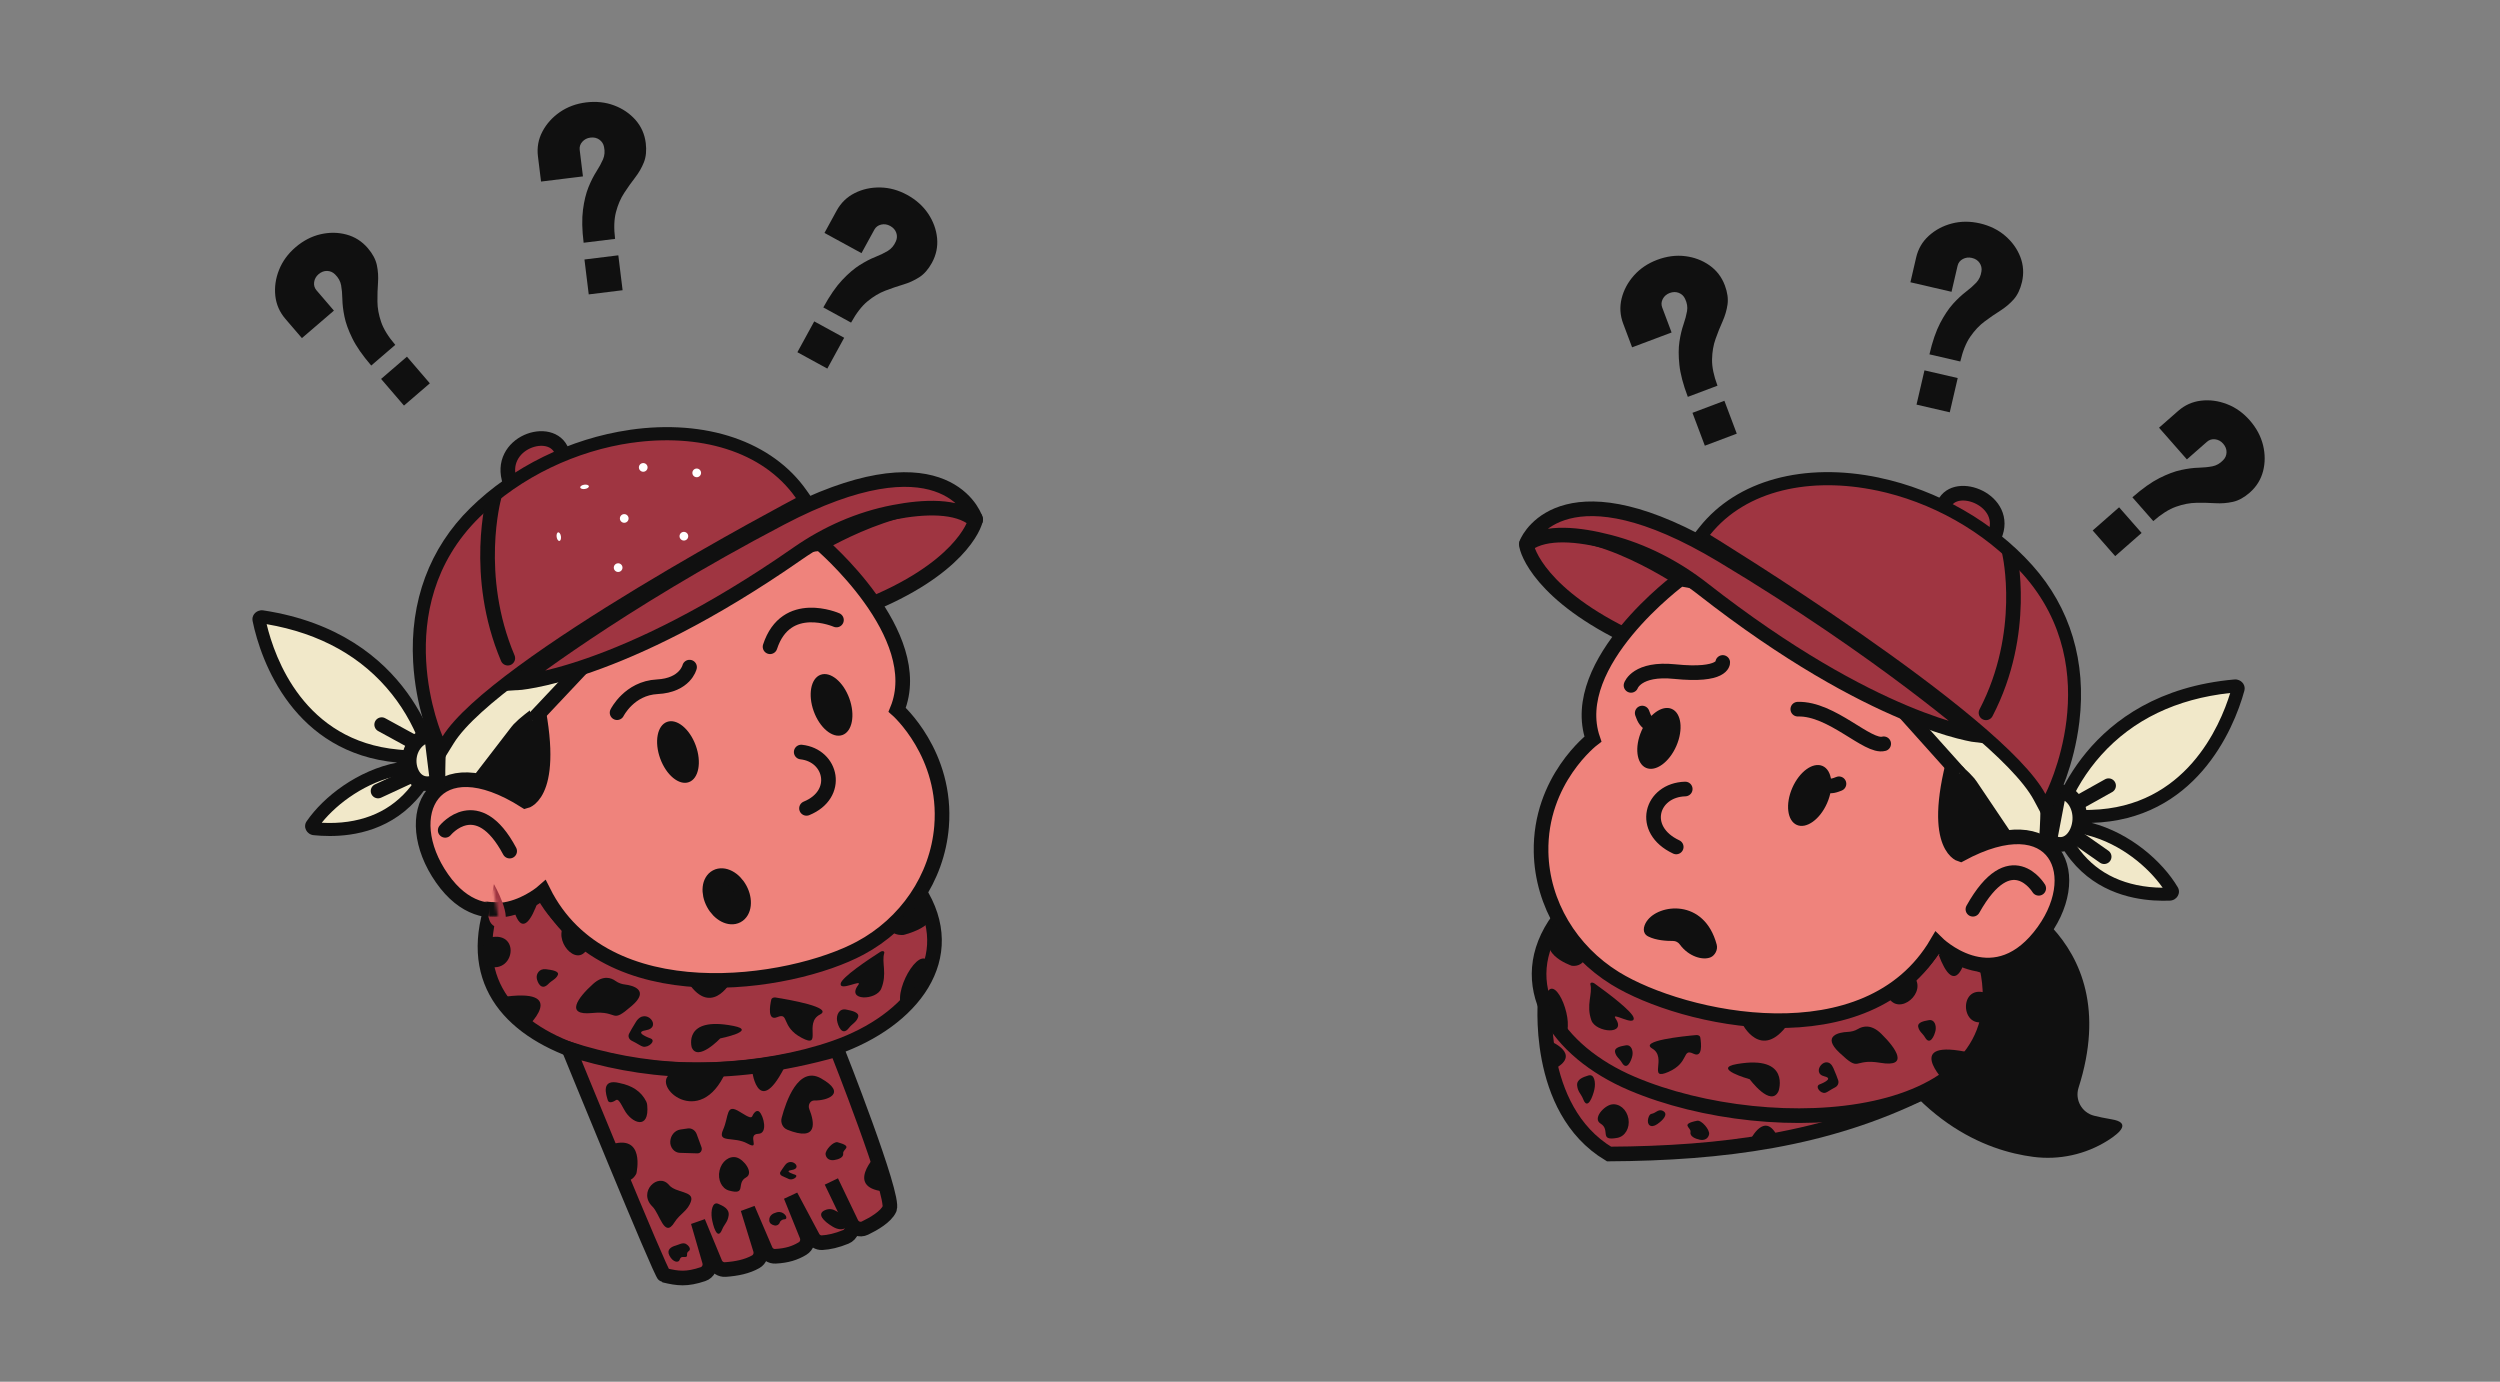 <svg width="854" height="472" viewBox="0 0 854 472" fill="none" xmlns="http://www.w3.org/2000/svg">
<rect x="0" y="0" width="854" height="472" fill="#808080" stroke="none"/>
<path d="M527.907 340.66C527.907 340.66 523.904 378.793 549.642 394.211C588.285 393.983 623.924 389.422 657.351 372.851" fill="#9F3541"/>
<path d="M527.907 340.66C527.907 340.66 523.904 378.793 549.642 394.211C588.285 393.983 623.924 389.422 657.351 372.851" stroke="#101010" stroke-width="5" stroke-miterlimit="10"/>
<path d="M679.229 302.122C679.229 302.122 727.062 318.236 710.036 371.566C708.716 375.689 711.146 380.083 715.34 381.13C716.984 381.536 718.972 381.969 721.405 382.374C727.763 383.451 724.66 386.668 719.99 389.617C712.438 394.372 703.407 396.344 694.563 395.184C678.524 393.106 652.644 383.347 634.389 344.863C606.125 285.267 679.229 302.122 679.229 302.122Z" fill="#101010"/>
<path d="M704.181 249.698L670.777 242.682L659.98 294.09L693.385 301.105L704.181 249.698Z" fill="#101010" stroke="#101010" stroke-width="5" stroke-miterlimit="10" stroke-linecap="round"/>
<path d="M729.434 304.488C716.386 301.748 707.344 293.584 702.548 280.227L713.96 283.246C726.781 286.636 737.302 296.204 742.039 304.208C742.185 304.451 742.18 304.692 742.052 304.939C741.975 305.089 741.721 305.43 741.171 305.451C737.043 305.601 733.107 305.275 729.445 304.506L729.434 304.488ZM702.797 279.187C707.279 266.369 721.867 238.013 763.481 234.328C763.603 234.323 763.725 234.318 763.827 234.34C764.103 234.398 764.343 234.554 764.478 234.78C764.593 234.956 764.614 235.142 764.557 235.343C761.858 245.304 750.244 277.849 714.457 278.86L702.783 279.184L702.797 279.187Z" fill="#F1E8C9"/>
<path d="M761.839 236.729C758.376 248.017 746.59 275.747 714.39 276.646L706.028 276.877C708.874 269.829 712.802 263.478 717.773 257.938C728.625 245.85 743.443 238.721 761.824 236.726M706.314 283.537L713.386 285.401C724.499 288.327 733.783 296.132 738.766 303.247C735.663 303.217 732.693 302.912 729.888 302.323C719.02 300.041 711.119 293.739 706.314 283.537ZM764.285 232.16C763.965 232.093 763.622 232.066 763.281 232.101C711.694 236.681 701.032 277.982 700.16 279.969C700.131 279.962 700.117 279.959 700.084 279.968C700.072 280.026 700.081 280.058 700.095 280.061C706.198 298.031 718.569 304.497 728.944 306.676C733.724 307.68 738.088 307.777 741.208 307.659C743.637 307.577 745.106 305.064 743.916 303.07C738.695 294.266 727.712 284.587 714.487 281.096C749.678 280.112 762.949 249.645 766.677 235.94C767.148 234.203 765.982 232.532 764.253 232.169L764.285 232.16Z" fill="#101010"/>
<path d="M706.39 276.164L720.296 268.389" stroke="#101010" stroke-width="5" stroke-miterlimit="10" stroke-linecap="round"/>
<path d="M705.726 283.519L718.782 292.648" stroke="#101010" stroke-width="5" stroke-miterlimit="10" stroke-linecap="round"/>
<path d="M678.758 330.59C690.256 385.208 605.495 390.558 557.488 370.144C531.582 359.136 516.102 336.193 532.5 313.877C555.707 353.992 640.291 359.741 661.656 322.083L678.743 330.587L678.758 330.59Z" fill="#9F3541" stroke="#101010" stroke-width="5" stroke-miterlimit="10"/>
<path d="M521.415 185.994C521.488 188.027 526.232 203.436 557.467 218.112L574.033 197.742C574.033 197.742 537.651 173.338 521.632 185.539C521.488 185.645 521.408 185.81 521.418 185.979L521.415 185.994Z" fill="#9F3541" stroke="#101010" stroke-width="5" stroke-miterlimit="10"/>
<path d="M695.726 253.262L660.533 241.471C660.237 241.364 659.917 241.297 659.594 241.244C653.913 240.339 650.538 247.383 654.796 251.235C659.054 255.088 664.108 259.699 669.245 264.207C670.411 265.225 671.513 266.337 672.538 267.523C672.708 267.725 672.878 267.928 673.013 268.153L687.27 289.338C688.461 291.105 690.516 292.083 692.627 291.858C693 291.815 693.37 291.787 693.754 291.761C696.59 291.553 698.839 289.294 699.07 286.46C699.713 278.631 699.703 265.385 699.651 258.698C699.64 256.223 698.048 254.053 695.708 253.273L695.726 253.262Z" fill="#F1E8C9" stroke="#101010" stroke-width="5" stroke-miterlimit="10"/>
<path d="M574.033 197.742C574.033 197.742 535.153 226.26 544.138 252.466C544.138 252.466 525.922 266.315 526.432 291.12C526.798 308.81 536.692 324.906 551.748 334.197C574.766 348.407 637.931 362.598 661.653 322.097C661.653 322.097 680.095 340.474 696.675 319.971C713.251 299.482 702.409 274.1 669.684 291.879C669.684 291.879 658.13 288.452 669.727 251.868C681.313 215.266 574.045 197.76 574.045 197.76L574.033 197.742Z" fill="#EF837C" stroke="#101010" stroke-width="5" stroke-miterlimit="10"/>
<path d="M624.145 274.327C626.573 268.766 625.88 263.096 622.596 261.662C619.312 260.228 614.681 263.573 612.253 269.134C609.825 274.695 610.518 280.365 613.802 281.799C617.086 283.233 621.716 279.888 624.145 274.327Z" fill="#101010"/>
<path d="M572.635 254.834C575.063 249.273 574.37 243.603 571.086 242.169C567.802 240.735 563.171 244.08 560.743 249.641C558.315 255.202 559.008 260.872 562.292 262.306C565.576 263.74 570.206 260.395 572.635 254.834Z" fill="#101010"/>
<path d="M575.676 269.527C564.031 269.858 559.984 283.42 572.597 289.316" stroke="#101010" stroke-width="5" stroke-miterlimit="10" stroke-linecap="round"/>
<path d="M696.429 303.443C696.429 303.443 686.833 287.516 673.944 310.6" stroke="#101010" stroke-width="5" stroke-miterlimit="10" stroke-linecap="round"/>
<path d="M669.259 264.21L643.829 235.839L646.659 222.507L675.481 245.491" fill="#F1E8C9"/>
<path d="M669.259 264.21L643.829 235.839L646.659 222.507L675.481 245.491" stroke="#101010" stroke-width="5"/>
<path d="M703.383 270.329L700.135 287.382C706.27 290.825 710.158 285.315 710.458 280.129C710.758 274.943 707.597 270.562 703.383 270.329Z" fill="#F1E8C9" stroke="#101010" stroke-width="5" stroke-miterlimit="10"/>
<path d="M664.151 172.157C668.044 163.659 686.639 170.978 681.293 183.145Z" fill="#9F3541"/>
<path d="M664.151 172.157C668.044 163.659 686.639 170.978 681.293 183.145" stroke="#101010" stroke-width="5" stroke-miterlimit="10"/>
<path d="M696.725 272.269C682.463 245.622 583.964 185.203 582.968 184.599L580.817 183.283L582.4 181.309C594.56 166.098 616.657 160.134 641.518 165.355C661.047 169.457 679.682 180.121 692.644 194.616C722.841 228.387 700.902 271.811 700.674 272.248L698.731 276.012L696.737 272.286L696.725 272.269Z" fill="#9F3541"/>
<path d="M641.061 167.535C659.325 171.371 677.715 181.256 690.981 196.103C720.505 229.11 698.704 271.228 698.704 271.228C683.995 243.744 584.139 182.706 584.139 182.706C596.509 167.22 618.696 162.853 641.058 167.55M641.976 163.176C616.273 157.778 593.354 164.039 580.66 179.912L577.509 183.863L581.826 186.499C582.822 187.102 680.808 247.216 694.773 273.33L698.757 280.797L702.641 273.283C702.876 272.817 708.485 261.858 710.311 246.585C712.777 226.106 707.224 207.615 694.274 193.138C681.004 178.306 661.937 167.383 641.959 163.187L641.976 163.176Z" fill="#101010"/>
<path d="M686.469 189.056C686.469 189.056 692.691 216.063 678.418 243.498" stroke="#101010" stroke-width="5" stroke-miterlimit="10" stroke-linecap="round"/>
<path d="M675.517 251.172C675.517 251.172 640.323 247.043 581.687 201.17C572.214 193.765 561.345 188.16 549.616 185.135C539.415 182.492 528.128 181.26 521.695 185.886C521.555 185.978 521.367 185.862 521.429 185.709C522.521 182.676 535.74 158.236 588.224 189.693C643.468 222.823 675.517 251.172 675.517 251.172Z" fill="#9F3541" stroke="#101010" stroke-width="5" stroke-miterlimit="10"/>
<path d="M556.272 382.147C556.824 385.297 555.14 388.19 552.517 388.686C546.009 389.913 550.321 385.995 546.757 383.82C543.947 382.107 547.882 377.745 550.513 377.281C553.144 376.817 555.72 378.997 556.272 382.147Z" fill="#101010"/>
<path d="M677.996 348.954C669.112 351.669 669.056 334.166 680.231 339.972Z" fill="#101010"/>
<path d="M661.17 352.065C660.829 353.692 659.32 357.335 657.601 354.395C656.765 352.96 655.628 352.448 655.271 350.826C654.914 349.203 657.201 348.789 658.84 348.496C660.908 348.111 661.512 350.437 661.17 352.065Z" fill="#101010"/>
<path d="M583.822 387.493C583.502 389.019 582.171 389.649 580.645 389.329C579.12 389.008 577.15 388.2 577.471 386.675C577.791 385.149 573.742 384.056 579.732 382.841C581.252 382.538 584.143 385.967 583.822 387.493Z" fill="#101010"/>
<path d="M607.556 372.725C607.556 372.725 611.816 360.314 593.374 363.466C584.484 364.982 597.698 368.667 597.698 368.667C597.698 368.667 604.939 378.471 607.559 372.71L607.556 372.725Z" fill="#101010"/>
<path d="M535.02 353.167C537.635 347.436 530.482 331.142 527.907 340.659Z" fill="#101010"/>
<path d="M529.884 355.806C529.884 355.806 539.936 360.026 531.521 364.843Z" fill="#101010"/>
<path d="M598.001 389.257C598.001 389.257 602.763 379.44 607.117 388.107Z" fill="#101010"/>
<path d="M664.259 369.432C664.259 369.432 649.681 354.4 673.144 359.631Z" fill="#101010"/>
<path d="M544.727 335.985C543.949 335.427 543.109 335.599 543.28 336.303C544.075 339.595 541.74 343.276 543.619 348.556C545.097 352.72 555.881 353.741 551.838 347.855C550.224 345.498 558.339 350.631 558.081 347.816C557.887 345.636 548.75 338.862 544.727 335.985Z" fill="#101010"/>
<path d="M670.822 329.151C670.822 329.151 667.567 340.604 662.175 325.969Z" fill="#101010"/>
<path d="M580.824 354.382C580.736 353.863 580.128 353.508 579.446 353.577C574.963 353.971 559.877 355.52 564.388 358.167C569.669 361.264 562.661 369.349 569.945 366.161C577.23 362.973 574.479 358.011 578.488 359.945C581.67 361.478 581.164 356.517 580.821 354.397L580.824 354.382Z" fill="#101010"/>
<path d="M595.086 349.61C595.086 349.61 601.589 362.779 610.876 349.695Z" fill="#101010"/>
<path d="M532.593 316.976C522.722 325.113 536.874 329.89 536.874 329.89C536.874 329.89 539.946 330.505 541.336 327.717" fill="#101010"/>
<path d="M654.424 334.491C657.571 340.234 647.354 347.783 644.433 339.296Z" fill="#101010"/>
<path d="M631.115 352.504C632.353 352.461 633.585 352.158 634.678 351.507C636.291 350.542 639.173 349.751 642.597 353.095C647.897 358.274 652.115 364.697 642.37 363.06C632.625 361.423 635.819 366.66 628.287 359.541C622.199 353.787 628.348 352.606 631.115 352.504Z" fill="#101010"/>
<path d="M544.654 372.091C544.181 374.343 542.364 379.454 540.847 375.555C540.108 373.655 538.993 373.041 538.755 370.852C538.517 368.663 540.871 367.929 542.562 367.389C544.691 366.713 545.127 369.839 544.654 372.091Z" fill="#101010"/>
<path d="M564.13 380.49C564.763 380.365 565.339 380.076 565.87 379.718C566.47 379.313 567.274 379.026 568.166 379.547C569.92 380.583 568.233 382.55 566.087 384.026C563.942 385.502 562.451 384.294 563.038 382.005C563.325 380.928 563.75 380.562 564.13 380.49Z" fill="#101010"/>
<path d="M557.611 360.673C557.269 362.3 555.761 365.943 554.042 363.003C553.206 361.568 552.069 361.057 551.712 359.434C551.355 357.812 553.642 357.397 555.281 357.104C557.349 356.719 557.953 359.046 557.611 360.673Z" fill="#101010"/>
<path d="M621.52 370.454C621.754 370.351 626.783 368.51 623.239 367.689C618.334 366.553 623.955 359.511 626.288 364.871C627.146 366.856 627.643 368.174 627.931 369.039C628.225 369.95 627.799 370.968 626.915 371.42C625.13 372.334 624.203 373.141 623.517 373.3C621.874 373.683 619.926 371.181 621.506 370.451L621.52 370.454Z" fill="#101010"/>
<path d="M576.55 135.554C574.951 131.32 573.99 127.659 573.676 124.604C573.347 121.546 573.355 118.908 573.7 116.69C574.03 114.468 574.497 112.534 575.078 110.85C575.656 109.182 576.055 107.642 576.298 106.267C576.527 104.889 576.304 103.492 575.628 102.091C575.191 101.134 574.485 100.455 573.507 100.053C572.527 99.665 571.478 99.672 570.359 100.089C569.304 100.49 568.511 101.158 568.007 102.114C567.503 103.07 567.435 104.042 567.804 105.029L571.016 113.578L557.526 118.649L554.479 110.545C553.409 107.695 553.235 104.837 553.95 101.938C554.68 99.042 556.079 96.423 558.181 94.073C560.283 91.723 562.915 89.954 566.094 88.756C569.338 87.541 572.522 87.117 575.643 87.499C578.764 87.882 581.531 88.933 583.964 90.643C586.382 92.349 588.133 94.629 589.204 97.478C590.098 99.865 590.4 102.038 590.125 103.998C589.85 105.958 589.278 107.886 588.445 109.759C587.597 111.629 586.797 113.63 586.052 115.734C585.292 117.835 584.891 120.178 584.838 122.746C584.784 125.314 585.41 128.328 586.693 131.753L576.579 135.56L576.55 135.554ZM582.373 152.252L578.148 141.018L589.055 136.906L593.28 148.14L582.373 152.252Z" fill="#101010"/>
<path d="M714.862 181.214L723.883 173.293L731.571 182.053L722.55 189.974L714.862 181.214ZM728.441 169.866C731.845 166.879 734.929 164.689 737.677 163.309C740.424 161.929 742.894 161.007 745.085 160.542C747.276 160.076 749.259 159.81 751.027 159.772C752.798 159.719 754.363 159.562 755.754 159.293C757.131 159.021 758.355 158.322 759.426 157.197C760.176 156.444 760.563 155.539 760.585 154.497C760.609 153.44 760.223 152.464 759.428 151.554C758.682 150.699 757.769 150.204 756.705 150.071C755.64 149.939 754.703 150.212 753.904 150.909L747.041 156.932L737.528 146.105L744.038 140.387C746.326 138.38 748.955 137.202 751.908 136.867C754.864 136.516 757.813 136.923 760.76 138.058C763.693 139.19 766.279 141.038 768.52 143.587C770.795 146.188 772.308 149.025 773.062 152.081C773.801 155.134 773.799 158.107 773.061 160.971C772.309 163.832 770.794 166.275 768.507 168.282C766.592 169.959 764.672 171.012 762.731 171.438C760.791 171.865 758.8 172.024 756.749 171.896C754.697 171.769 752.551 171.728 750.315 171.759C748.078 171.79 745.738 172.239 743.328 173.098C740.903 173.954 738.313 175.595 735.561 178.006L728.424 169.877L728.441 169.866Z" fill="#101010"/>
<path d="M659.086 121.075C660.104 116.661 661.338 113.097 662.762 110.362C664.186 107.627 665.66 105.448 667.164 103.777C668.665 102.12 670.134 100.76 671.545 99.675C672.953 98.606 674.145 97.552 675.101 96.539C676.061 95.511 676.646 94.239 676.865 92.692C677.038 91.651 676.814 90.693 676.226 89.811C675.634 88.944 674.755 88.365 673.581 88.103C672.483 87.842 671.454 87.975 670.496 88.487C669.539 88.999 668.952 89.77 668.707 90.796L666.644 99.678L652.597 96.424L654.55 87.99C655.234 85.023 656.681 82.536 658.89 80.542C661.102 78.534 663.716 77.141 666.767 76.34C669.814 75.554 672.988 75.538 676.303 76.295C679.674 77.079 682.563 78.49 684.955 80.539C687.346 82.589 689.07 84.999 690.144 87.758C691.204 90.514 691.389 93.39 690.708 96.342C690.128 98.814 689.18 100.8 687.867 102.284C686.54 103.765 685.01 105.052 683.279 106.145C681.533 107.235 679.774 108.458 677.976 109.795C676.178 111.132 674.543 112.851 673.081 114.972C671.605 117.089 670.462 119.929 669.639 123.488L659.107 121.048L659.086 121.075ZM654.682 138.218L657.397 126.515L668.755 129.143L666.039 140.846L654.682 138.218Z" fill="#101010"/>
<path d="M588.487 226.295C588.487 226.295 588.822 231.129 572.069 229.416C559.194 228.093 557.153 234.127 557.153 234.127" stroke="#101010" stroke-width="5" stroke-miterlimit="10" stroke-linecap="round"/>
<path d="M643.473 254.076C637.993 255.535 625.76 241.906 614.127 242.254" stroke="#101010" stroke-width="5" stroke-miterlimit="10" stroke-linecap="round"/>
<path d="M622.649 268.135L622.693 268.145C624.588 268.512 625.596 268.694 627.288 268.078L628.194 267.737" fill="#EF837C"/>
<path d="M622.649 268.135L622.693 268.145C624.588 268.512 625.596 268.694 627.288 268.078L628.194 267.737" stroke="#101010" stroke-width="5" stroke-linecap="round"/>
<path d="M564.305 248.039L564.267 248.001C562.759 246.804 561.949 246.179 561.319 244.484L560.978 243.578" fill="#EF837C"/>
<path d="M564.305 248.039L564.267 248.001C562.759 246.804 561.949 246.179 561.319 244.484L560.978 243.578" stroke="#101010" stroke-width="5" stroke-linecap="round"/>
<path d="M562.555 314.666C566.543 308.753 582.175 306.771 586.422 322.667C586.914 324.515 585.749 326.379 584.424 326.981C581.76 328.181 576.835 326.783 573.835 322.648C573.294 321.898 572.44 321.415 571.496 321.429C569.414 321.447 565.735 321.266 563.035 319.895C560.922 318.829 561.282 316.538 562.54 314.663L562.555 314.666Z" fill="#101010"/>
<path d="M147.156 228.619L180.955 223.752L188.361 275.186L154.561 280.053L147.156 228.619Z" fill="#101010" stroke="#101010" stroke-width="5" stroke-miterlimit="10" stroke-linecap="round"/>
<path d="M119.341 282.109C132.285 280.245 141.632 272.705 147.132 259.706L135.773 261.956C123.012 264.484 112.131 273.324 107.011 280.99C106.853 281.223 106.844 281.464 106.954 281.718C107.021 281.873 107.249 282.23 107.787 282.288C111.82 282.712 115.696 282.649 119.328 282.126L119.341 282.109ZM146.951 258.652C143.331 245.571 130.747 216.323 90.209 209.878C90.09 209.865 89.97 209.852 89.869 209.867C89.596 209.906 89.351 210.046 89.205 210.262C89.082 210.43 89.05 210.615 89.094 210.818C91.139 220.932 100.558 254.159 135.55 257.549L146.965 258.65L146.951 258.652Z" fill="#F1E8C9"/>
<path d="M91.086 213.216C93.826 224.699 103.843 253.117 136.08 256.049L144.452 256.808C142.056 249.594 138.53 243.008 133.904 237.165C123.805 224.417 109.408 216.367 91.101 213.214M143.733 263.435L136.518 264.849C125.182 267.066 115.363 274.269 109.901 281.054C113.016 281.221 116.015 281.104 118.866 280.693C129.915 279.102 138.249 273.313 143.733 263.435ZM88.93 208.502C89.255 208.455 89.601 208.451 89.941 208.507C141.384 216.337 149.391 258.226 150.137 260.264C150.166 260.259 150.181 260.257 150.213 260.268C150.221 260.326 150.211 260.358 150.196 260.36C142.906 277.907 130.077 283.578 119.53 285.097C114.67 285.797 110.287 285.618 107.166 285.303C104.734 285.068 103.425 282.467 104.748 280.552C110.556 272.097 122.203 263.131 135.693 260.484C100.462 257.278 89.132 226.035 86.285 212.122C85.925 210.36 87.204 208.766 88.962 208.513L88.93 208.502Z" fill="#101010"/>
<path d="M143.405 254.659L130.379 247.534" stroke="#101010" stroke-width="5" stroke-miterlimit="10" stroke-linecap="round"/>
<path d="M143.205 263.688L129.144 270.212" stroke="#101010" stroke-width="5" stroke-miterlimit="10" stroke-linecap="round"/>
<path d="M167.43 311.49C152.469 364.516 236.26 375.012 285.24 357.891C311.67 348.66 328.527 327.043 313.698 304.075C288.057 342.11 203.721 342.545 184.958 304.176L167.444 311.488L167.43 311.49Z" fill="#9F3541" stroke="#101010" stroke-width="5" stroke-miterlimit="10"/>
<path d="M194.332 358.327C194.332 358.327 225.784 435.363 226.867 435.618C231.649 436.773 234.58 437.112 240.137 435.246C241.919 434.654 242.893 432.702 242.359 430.86L238.465 417.41L244.286 431.481C244.879 432.903 246.29 433.781 247.783 433.673C251.687 433.4 255.255 432.658 258.169 431.005C259.59 430.191 260.236 428.453 259.751 426.848L255.46 412.922L261.49 426.994C262.072 428.341 263.41 429.23 264.861 429.143C268.806 428.94 271.549 428.073 274.159 426.494C275.643 425.595 276.239 423.712 275.586 422.086L270.128 408.557L277.619 422.615C278.253 423.803 279.484 424.57 280.804 424.502C283.204 424.369 285.867 423.773 288.927 422.51C290.787 421.739 291.616 419.503 290.736 417.65L283.992 403.591L290.823 417.836C291.675 419.601 293.74 420.355 295.471 419.512C298.461 418.076 302.666 415.643 303.861 412.943C305.775 408.602 285.906 358.482 285.906 358.482C246.998 369.505 218.251 365.924 194.332 358.327Z" fill="#9F3541" stroke="#101010" stroke-width="5" stroke-miterlimit="10"/>
<path d="M333.266 177.404C333.069 179.439 327.43 194.587 295.622 207.241L280.477 185.699C280.477 185.699 317.976 163.624 333.08 176.933C333.215 177.049 333.284 177.22 333.264 177.389L333.266 177.404Z" fill="#9F3541" stroke="#101010" stroke-width="5" stroke-miterlimit="10"/>
<path d="M155.08 233.369L190.933 223.854C191.235 223.766 191.558 223.719 191.883 223.687C197.607 223.148 200.525 230.398 196.032 233.972C191.54 237.546 186.205 241.826 180.794 245.998C179.566 246.94 178.396 247.979 177.298 249.098C177.115 249.289 176.933 249.481 176.784 249.697L161.215 269.936C159.914 271.624 157.802 272.469 155.711 272.109C155.342 272.042 154.974 271.99 154.592 271.94C151.778 271.55 149.678 269.15 149.629 266.306C149.486 258.446 150.34 245.219 150.818 238.546C150.987 236.075 152.714 234.01 155.097 233.382L155.08 233.369Z" fill="#F1E8C9" stroke="#101010" stroke-width="5" stroke-miterlimit="10"/>
<path d="M280.22 185.651C280.22 185.651 317.01 216.789 306.476 242.461C306.476 242.461 323.682 257.538 321.639 282.364C320.18 300.069 309.37 315.549 293.863 323.869C270.153 336.596 206.631 346.661 185.615 304.512C185.615 304.512 166.187 321.715 151.015 300.076C135.844 278.437 148.171 253.728 179.525 273.7C179.525 273.7 191.195 271.025 181.961 233.598C172.728 196.171 280.207 185.668 280.207 185.668L280.22 185.651Z" fill="#EF837C" stroke="#101010" stroke-width="5" stroke-miterlimit="10"/>
<path d="M225.519 259.091C223.459 253.407 224.51 247.813 227.866 246.596C231.223 245.38 235.614 249.001 237.674 254.685C239.735 260.369 238.684 265.963 235.327 267.179C231.97 268.396 227.579 264.774 225.519 259.091Z" fill="#101010"/>
<path d="M277.978 242.991C275.918 237.307 276.969 231.713 280.326 230.496C283.682 229.28 288.073 232.901 290.134 238.585C292.194 244.269 291.143 249.863 287.786 251.079C284.43 252.296 280.039 248.675 277.978 242.991Z" fill="#101010"/>
<path d="M285.734 211.792C285.734 211.792 268.516 204.226 263.05 220.931" stroke="#101010" stroke-width="5" stroke-miterlimit="10" stroke-linecap="round"/>
<path d="M235.552 227.891C235.552 227.891 234.098 234.108 224.517 234.595C214.936 235.082 210.793 243.456 210.793 243.456" stroke="#101010" stroke-width="5" stroke-miterlimit="10" stroke-linecap="round"/>
<path d="M273.691 256.899C284.197 258.036 287.186 271.358 275.499 276.139" stroke="#101010" stroke-width="5" stroke-miterlimit="10" stroke-linecap="round"/>
<path d="M243.71 308.607C241.749 304.94 242.191 300.88 244.698 299.539C247.205 298.198 250.827 300.084 252.789 303.75C254.75 307.417 254.308 311.477 251.801 312.818C249.294 314.159 245.672 312.273 243.71 308.607Z" fill="#101010" stroke="#101010" stroke-width="5" stroke-miterlimit="10" stroke-linecap="round"/>
<path d="M152.079 283.647C152.079 283.647 163.073 270.045 174.101 290.739" stroke="#101010" stroke-width="5" stroke-miterlimit="10" stroke-linecap="round"/>
<path d="M181.82 246.128L207.285 219.092L205.263 205.252L176.854 226.522" fill="#F1E8C9"/>
<path d="M181.82 246.128L207.285 219.092L205.263 205.252L176.854 226.522" stroke="#101010" stroke-width="5"/>
<path d="M147.4 251.151L149.345 266.912C143.094 269.761 139.688 264.529 139.769 259.769C139.852 255.023 143.259 251.157 147.4 251.151Z" fill="#F1E8C9" stroke="#101010" stroke-width="5" stroke-miterlimit="10"/>
<path d="M191.953 154.283C188.507 144.838 169.512 151.216 174.218 164.721Z" fill="#9F3541"/>
<path d="M191.953 154.283C188.507 144.838 169.512 151.216 174.218 164.721" stroke="#101010" stroke-width="5" stroke-miterlimit="10"/>
<path d="M153.505 251.471C169.33 226.174 270.656 172.915 271.68 172.384L273.893 171.224L272.454 169.186C261.405 153.488 239.93 146.259 215.001 149.849C195.419 152.668 176.298 161.992 162.543 175.43C130.497 206.739 149.402 250.762 149.6 251.206L151.28 255.025L153.492 251.488L153.505 251.471Z" fill="#9F3541"/>
<path d="M215.729 151.265C197.15 153.941 178.055 162.673 163.782 176.71C132.021 207.914 151.188 251.543 151.188 251.543C167.723 224.928 271.883 170.127 271.883 170.127C260.466 153.806 238.479 148.005 215.731 151.28M215.091 146.836C241.238 143.071 263.838 150.819 275.555 167.549L278.463 171.712L273.961 174.078C272.922 174.619 170.698 228.614 154.998 253.904L150.517 261.135L147.103 253.352C146.898 252.869 141.975 241.521 141.126 226.09C139.972 205.398 146.737 187.212 160.669 173.526C174.943 159.504 194.785 149.775 215.108 146.848L215.091 146.836Z" fill="#101010"/>
<path d="M168.717 170.013C168.717 170.013 161.465 196.468 173.464 224.83" stroke="#101010" stroke-width="5" stroke-miterlimit="10" stroke-linecap="round"/>
<path d="M176.334 233.33C176.334 233.33 211.528 231.539 272.525 189.048C282.38 182.189 293.511 177.249 305.34 174.982C315.628 172.997 326.909 172.516 333.016 177.641C333.15 177.743 333.344 177.639 333.291 177.479C332.391 174.332 320.746 148.671 266.73 176.975C209.873 206.786 176.334 233.33 176.334 233.33Z" fill="#9F3541" stroke="#101010" stroke-width="5" stroke-miterlimit="10"/>
<path d="M233.824 184.639C233.012 184.756 232.26 184.193 232.143 183.381C232.026 182.569 232.589 181.817 233.401 181.7C234.212 181.583 234.965 182.146 235.082 182.958C235.199 183.769 234.636 184.522 233.824 184.639Z" fill="white"/>
<path d="M211.369 195.372C210.558 195.489 209.805 194.926 209.688 194.114C209.571 193.303 210.134 192.55 210.946 192.433C211.758 192.316 212.51 192.88 212.627 193.691C212.744 194.503 212.181 195.255 211.369 195.372Z" fill="white"/>
<path d="M238.209 163.007C237.398 163.124 236.645 162.561 236.528 161.749C236.411 160.938 236.975 160.185 237.786 160.068C238.598 159.951 239.35 160.515 239.467 161.326C239.584 162.138 239.021 162.89 238.209 163.007Z" fill="white"/>
<path d="M199.789 167.039C198.978 167.156 198.273 166.922 198.214 166.516C198.156 166.11 198.766 165.687 199.578 165.57C200.389 165.453 201.095 165.687 201.153 166.093C201.212 166.499 200.601 166.922 199.789 167.039Z" fill="white"/>
<path d="M213.45 178.572C212.639 178.689 211.886 178.126 211.769 177.314C211.652 176.503 212.215 175.75 213.027 175.633C213.839 175.516 214.591 176.08 214.708 176.891C214.825 177.703 214.262 178.456 213.45 178.572Z" fill="white"/>
<path d="M191.095 184.791C190.69 184.85 190.266 184.239 190.149 183.427C190.032 182.616 190.266 181.911 190.672 181.852C191.078 181.794 191.502 182.404 191.619 183.216C191.735 184.027 191.501 184.733 191.095 184.791Z" fill="white"/>
<path d="M219.94 161.138C219.128 161.255 218.376 160.691 218.259 159.88C218.142 159.068 218.705 158.316 219.517 158.199C220.328 158.082 221.081 158.645 221.198 159.457C221.315 160.268 220.752 161.021 219.94 161.138Z" fill="white"/>
<path d="M166.824 313.129L167.122 314.158C167.712 316.168 169.808 317.417 171.448 316.429C175.608 313.959 168.723 302.014 168.723 302.014" fill="#9F3541"/>
<mask id="mask0_39_3119" style="mask-type:luminance" maskUnits="userSpaceOnUse" x="165" y="303" width="6" height="11">
<path d="M170.142 313.209L166.745 313.699L165.796 307.11L168.472 303.063L170.142 313.209Z" fill="white"/>
</mask>
<g mask="url(#mask0_39_3119)">
<path d="M157.071 279.835C142.705 294.652 154.342 314.334 174.762 310.108C212.175 373.664 348.801 333.875 263.826 219.837C195.936 212.724 161.261 233.469 157.071 279.835Z" fill="#EF837C" stroke="#101010" stroke-width="5" stroke-miterlimit="10"/>
</g>
<path d="M245.789 399.863C245.083 402.989 246.545 406.015 249.042 406.699C255.238 408.393 251.304 404.15 254.854 402.218C257.655 400.695 254.109 396.034 251.602 395.382C249.095 394.729 246.495 396.737 245.789 399.863Z" fill="#101010"/>
<path d="M166.654 330.054C176.463 333.147 178.154 315.703 164.958 321.005Z" fill="#101010"/>
<path d="M183.348 334.128C183.548 335.518 184.882 338.632 187.307 336.129C188.487 334.908 189.908 334.475 190.54 333.092C191.173 331.709 188.499 331.346 186.581 331.09C184.164 330.754 183.148 332.738 183.348 334.128Z" fill="#101010"/>
<path d="M282.02 394.349C282.231 395.816 283.445 396.496 284.898 396.287C286.35 396.078 288.249 395.434 288.038 393.967C287.826 392.501 291.696 391.715 286.138 390.191C284.728 389.81 281.809 392.882 282.02 394.349Z" fill="#101010"/>
<path d="M256.917 365.854C256.917 365.854 259.305 384.171 269.714 360.973Z" fill="#101010"/>
<path d="M268.875 385.867C267.4 385.274 266.576 383.53 267.001 381.906C268.521 376.146 272.732 363.999 280.452 368.366C289.622 373.55 282.489 376.045 278.188 375.922C276.807 375.884 275.898 377.436 276.445 378.841C278.196 383.246 279.642 390.205 268.863 385.885L268.875 385.867Z" fill="#101010"/>
<path d="M236.296 357.8C236.296 357.8 233.176 347.042 250.559 350.456C258.939 352.099 246.028 354.725 246.028 354.725C246.028 354.725 238.357 362.807 236.294 357.788L236.296 357.8Z" fill="#101010"/>
<path d="M307.853 343.481C305.251 337.324 315.677 320.44 317.84 330.589Z" fill="#101010"/>
<path d="M208.064 391.188C220.681 386.741 217.402 400.82 217.402 400.82C217.402 400.82 216.318 403.677 213.055 403.544" fill="#101010"/>
<path d="M299.66 394.162C299.66 394.162 287.51 406.29 303.36 407.129Z" fill="#101010"/>
<path d="M179.425 351.473C179.425 351.473 195.707 336.823 170.797 340.721Z" fill="#101010"/>
<path d="M229.046 366.829C222.252 370.904 239.131 386.123 247.952 366.099Z" fill="#101010"/>
<path d="M300.68 325.178C301.459 324.677 302.257 324.906 302.053 325.592C301.101 328.807 303.137 332.623 301.03 337.737C299.374 341.771 288.951 342.046 293.172 336.478C294.857 334.248 286.765 338.79 287.173 336.012C287.484 333.861 296.65 327.76 300.68 325.178Z" fill="#101010"/>
<path d="M175.397 310.159C175.397 310.159 178.215 324.028 183.987 307.316Z" fill="#101010"/>
<path d="M263.454 341.49C263.578 340.954 264.224 340.626 264.919 340.745C269.493 341.468 284.875 344.133 280.08 346.581C274.465 349.445 281.145 358.369 273.872 354.536C266.6 350.703 269.735 345.717 265.5 347.456C262.138 348.835 262.97 343.694 263.456 341.505L263.454 341.49Z" fill="#101010"/>
<path d="M249.553 335.549C249.553 335.549 242.571 348.147 234.41 334.556Z" fill="#101010"/>
<path d="M314.883 307.969C325.085 315.422 308.702 319.359 308.702 319.359C308.702 319.359 305.191 319.838 303.93 317.328" fill="#101010"/>
<path d="M238.294 393.993L232.227 393.812C230.33 393.756 228.826 391.946 228.963 389.883C229.096 387.788 230.549 386.113 232.443 385.84L234.954 385.478C236.247 385.292 237.502 386.1 237.993 387.43L239.62 391.858C240.011 392.905 239.316 394.011 238.291 393.977L238.294 393.993Z" fill="#101010"/>
<path d="M259.397 379.791C258.297 378.782 257.226 380.74 257.11 381.023C256.726 382.01 256.305 382.055 252.704 379.794C247.851 376.752 249.104 381.2 247.007 385.923C244.91 390.646 250.617 388.05 255.318 390.626C260.02 393.217 254.942 387.427 259.027 387.312C262.404 387.225 260.841 381.121 259.397 379.791Z" fill="#101010"/>
<path d="M211.683 369.975C205.063 368.304 207.097 374.106 207.631 375.87C208.04 377.199 209.911 376.145 210.149 375.96C210.963 375.345 211.328 375.503 213.225 379.062C215.717 383.727 221.929 386.242 221.085 377.463C221.043 377.061 220.935 376.639 220.758 376.273C219.009 372.768 215.866 370.822 211.701 369.988L211.683 369.975Z" fill="#101010"/>
<path d="M222.851 412.143C225.441 414.651 226.922 423.157 230.381 417.579C232.288 414.51 235.03 413.678 236.071 410.239C237.112 406.8 230.838 407.572 228.541 404.803C224.84 400.329 217.769 407.183 222.851 412.143Z" fill="#101010"/>
<path d="M271.624 401.283C271.456 401.223 267.538 400.085 270.419 399.682C274.411 399.119 270.351 395.026 268.146 398.033C267.333 399.15 266.855 399.886 266.57 400.367C266.273 400.886 266.568 401.463 267.227 401.737C268.599 402.289 269.287 402.762 269.833 402.862C271.125 403.104 272.838 401.727 271.624 401.283Z" fill="#101010"/>
<path d="M192.38 316.608C189.368 322.445 198.304 331.467 201.199 322.678Z" fill="#101010"/>
<path d="M213.581 336.323C212.404 336.192 211.248 335.804 210.243 335.078C208.758 334.002 206.056 333.011 202.613 336.102C197.283 340.889 192.915 346.993 202.286 346.048C211.658 345.104 208.331 350.098 215.892 343.534C222.005 338.229 216.212 336.619 213.581 336.323Z" fill="#101010"/>
<path d="M243.145 416.054C243.495 418.486 245.007 424.066 246.657 420.048C247.46 418.091 248.565 417.532 248.899 415.225C249.232 412.919 246.994 411.944 245.387 411.231C243.363 410.337 242.795 413.622 243.145 416.054Z" fill="#101010"/>
<path d="M264.651 414.366C264.651 414.366 262.653 414.905 262.777 416.927C262.838 417.978 263.734 418.418 264.581 418.614C265.347 418.782 266.146 418.335 266.35 417.644C266.553 416.953 267.401 416.526 267.766 416.539C269.089 416.574 268.479 415.39 268.479 415.39C268.479 415.39 267.236 413.172 264.653 414.379L264.651 414.366Z" fill="#101010"/>
<path d="M288.19 414.662C287.184 414.486 286.3 414.114 285.516 413.638C284.627 413.113 283.359 412.733 281.855 413.372C278.863 414.635 281.286 417.154 284.502 419.059C287.718 420.965 290.314 419.49 289.716 416.606C289.436 415.238 288.787 414.768 288.19 414.662Z" fill="#101010"/>
<path d="M285.924 348.538C286.174 350.276 287.625 354.2 289.974 351.17C291.117 349.691 292.529 349.202 293.116 347.502C293.703 345.803 291.003 345.257 289.067 344.871C286.625 344.367 285.674 346.801 285.924 348.538Z" fill="#101010"/>
<path d="M222.315 354.769C222.049 354.658 216.299 352.643 220.571 351.954C226.483 350.998 220.573 343.782 217.261 349.037C216.042 350.984 215.319 352.278 214.888 353.129C214.447 354.026 214.845 355.056 215.842 355.537C217.856 356.512 218.868 357.349 219.662 357.532C221.563 357.973 224.123 355.55 222.332 354.766L222.315 354.769Z" fill="#101010"/>
<path d="M234.36 424.931C233.146 424.348 232.097 425.121 230.819 425.487C229.222 425.929 227.656 426.881 228.658 428.873C229.881 431.303 231.846 431.429 232.152 430.37C232.596 428.882 233.599 429.586 234.365 429.34C235.131 429.093 234.204 428.12 235.245 427.395C236.389 426.594 234.884 425.189 234.348 424.948L234.36 424.931Z" fill="#101010"/>
<path d="M126.803 124.857C123.849 121.427 121.691 118.318 120.349 115.556C118.991 112.796 118.094 110.316 117.657 108.113C117.205 105.913 116.98 103.936 116.949 102.155C116.92 100.39 116.767 98.806 116.524 97.431C116.266 96.059 115.578 94.823 114.462 93.738C113.724 92.99 112.827 92.594 111.771 92.551C110.717 92.523 109.735 92.889 108.826 93.665C107.973 94.403 107.457 95.302 107.311 96.373C107.165 97.444 107.435 98.38 108.121 99.181L114.068 106.11L103.135 115.499L97.494 108.932C95.512 106.622 94.369 103.997 94.046 101.028C93.739 98.057 94.155 95.117 95.324 92.189C96.492 89.261 98.358 86.697 100.934 84.481C103.564 82.227 106.41 80.738 109.473 80.027C112.535 79.316 115.496 79.354 118.367 80.126C121.223 80.9 123.65 82.44 125.633 84.75C127.292 86.686 128.321 88.623 128.734 90.558C129.148 92.494 129.272 94.501 129.131 96.546C128.976 98.594 128.911 100.748 128.933 102.98C128.939 105.214 129.366 107.552 130.196 109.983C131.026 112.414 132.648 115.03 135.028 117.807L126.832 124.853L126.803 124.857ZM137.999 138.545L130.178 129.441L139.013 121.839L146.834 130.943L137.999 138.545Z" fill="#101010"/>
<path d="M272.386 120.319L278.144 109.785L288.37 115.378L282.612 125.912L272.386 120.319ZM281.251 105.003C283.424 101.03 285.57 97.916 287.678 95.677C289.786 93.439 291.789 91.725 293.688 90.537C295.587 89.349 297.358 88.418 299.006 87.776C300.651 87.119 302.068 86.435 303.283 85.705C304.483 84.978 305.393 83.901 306.013 82.477C306.459 81.513 306.512 80.53 306.175 79.544C305.836 78.543 305.138 77.758 304.079 77.176C303.086 76.629 302.059 76.477 301.013 76.717C299.968 76.958 299.181 77.536 298.67 78.465L294.288 86.475L281.638 79.567L285.794 71.963C287.254 69.293 289.32 67.286 291.979 65.958C294.636 64.615 297.545 63.986 300.703 64.042C303.846 64.099 306.909 64.948 309.888 66.574C312.918 68.238 315.311 70.383 317.068 72.995C318.809 75.61 319.826 78.403 320.115 81.347C320.389 84.292 319.804 87.106 318.344 89.777C317.12 92.008 315.677 93.656 314.001 94.722C312.324 95.789 310.509 96.62 308.538 97.204C306.567 97.788 304.538 98.485 302.447 99.281C300.357 100.077 298.313 101.301 296.343 102.935C294.359 104.571 292.489 107 290.73 110.208L281.238 105.02L281.251 105.003Z" fill="#101010"/>
<path d="M199.37 82.952C198.813 78.458 198.75 74.687 199.15 71.629C199.549 68.571 200.187 66.02 201.027 63.934C201.868 61.862 202.782 60.081 203.736 58.578C204.691 57.091 205.45 55.692 206.001 54.412C206.549 53.118 206.663 51.722 206.338 50.194C206.144 49.157 205.606 48.334 204.75 47.707C203.897 47.095 202.872 46.853 201.68 47.009C200.559 47.141 199.637 47.618 198.914 48.428C198.19 49.237 197.904 50.163 198.025 51.211L199.133 60.261L184.821 62.022L183.764 53.429C183.389 50.408 183.896 47.575 185.287 44.945C186.676 42.3 188.654 40.095 191.245 38.297C193.838 36.513 196.814 35.41 200.188 34.984C203.623 34.565 206.821 34.899 209.77 36.004C212.719 37.11 215.165 38.783 217.12 41.006C219.061 43.232 220.221 45.87 220.594 48.876C220.897 51.398 220.687 53.588 219.963 55.432C219.224 57.279 218.228 59.012 216.976 60.632C215.71 62.254 214.477 64.007 213.247 65.879C212.016 67.751 211.07 69.928 210.424 72.421C209.763 74.916 209.663 77.975 210.111 81.601L199.38 82.921L199.37 82.952ZM201.111 100.567L199.649 88.642L211.219 87.216L212.681 99.141L201.111 100.567Z" fill="#101010"/>
</svg>
